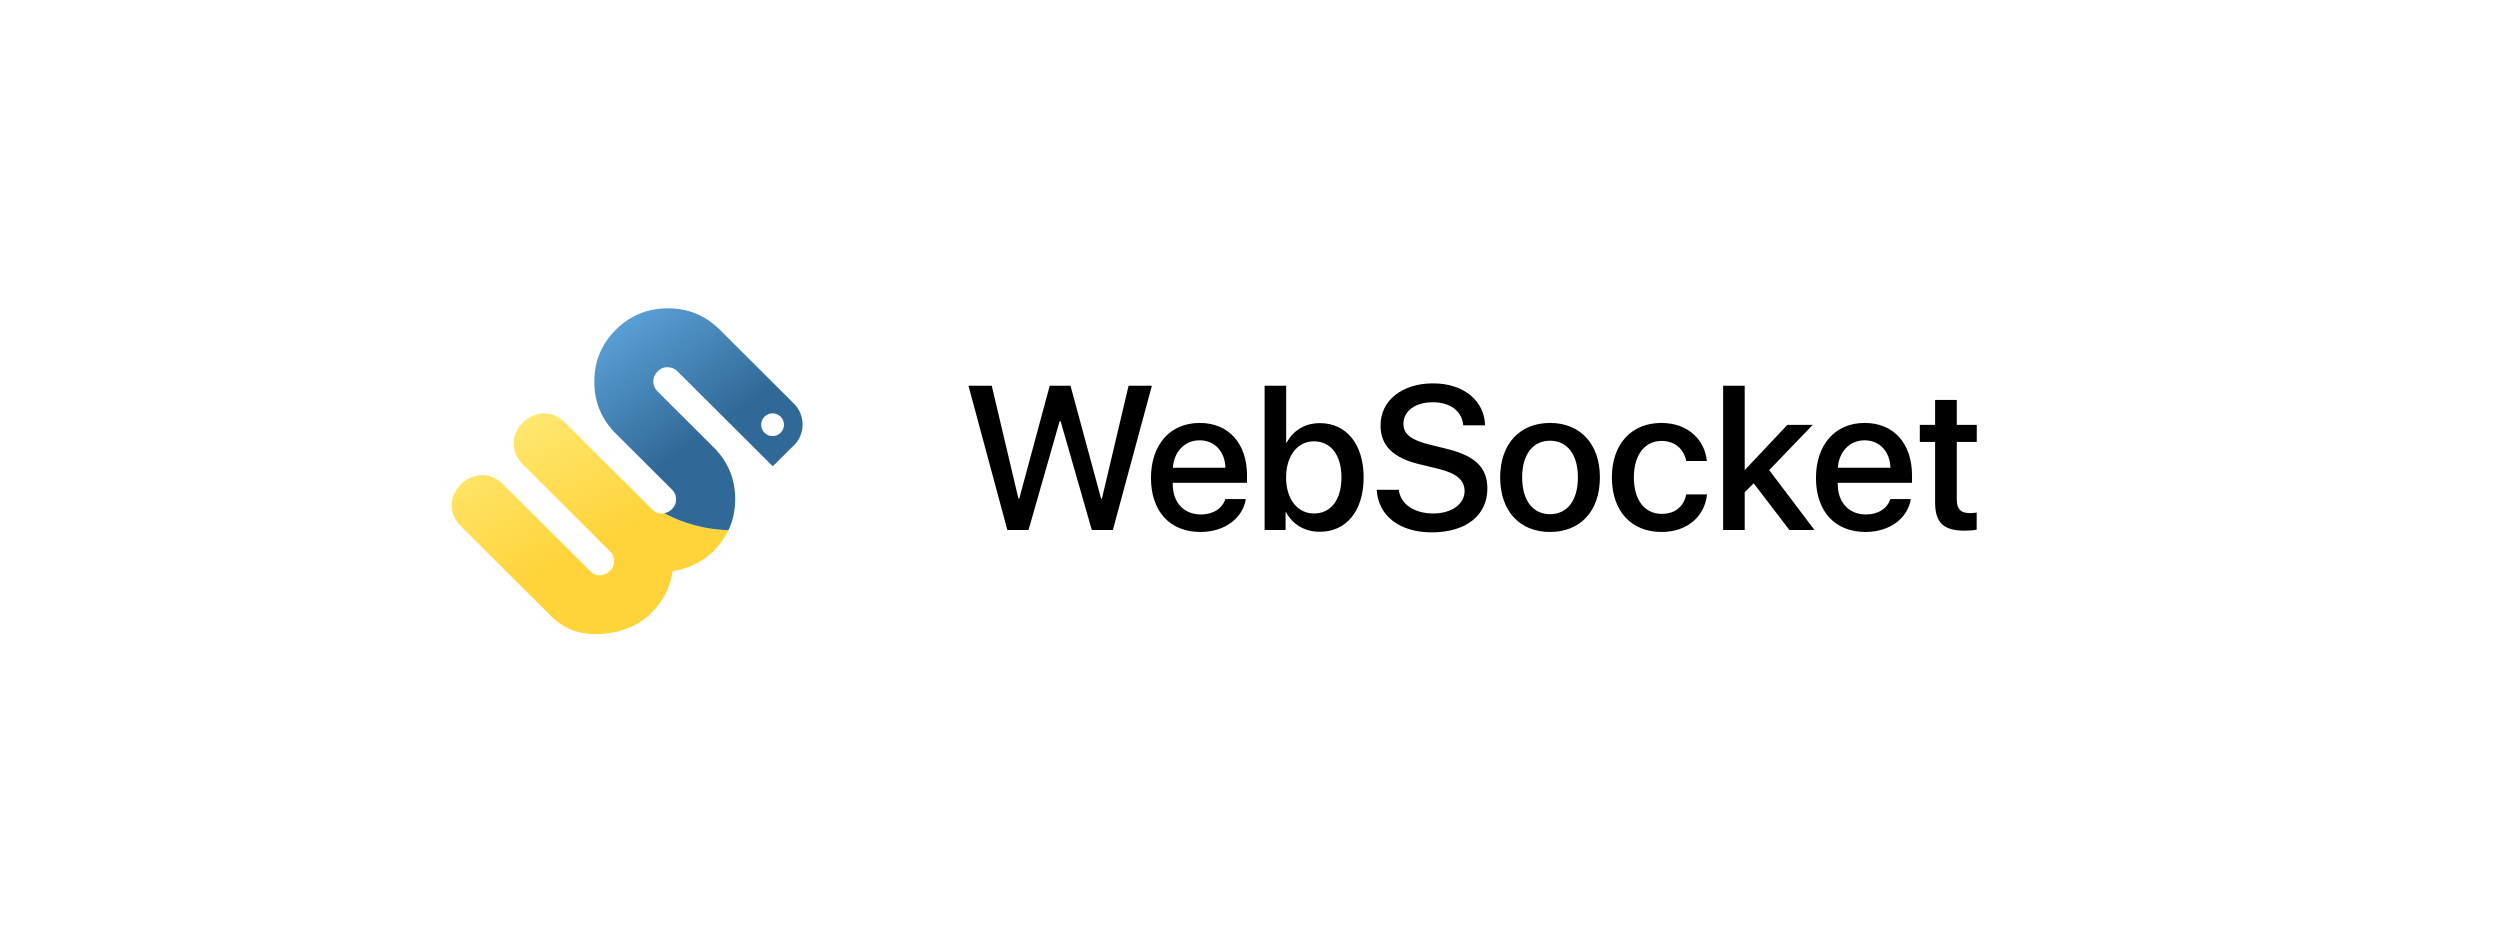 <svg width="171" height="64" viewBox="0 0 171 64" fill="none" xmlns="http://www.w3.org/2000/svg">
<g filter="url(#filter0_d_1_303)">
<rect x="10.898" y="10.5" width="149.52" height="43.19" rx="21.595" fill="white" shape-rendering="crispEdges"/>
<g clip-path="url(#clip0_1_303)">
<g clip-path="url(#clip1_1_303)">
<g clip-path="url(#clip2_1_303)">
<path d="M45.428 35.106C45.381 35.114 45.333 35.12 45.282 35.122C45.019 35.13 44.827 35.059 44.658 34.891L43.706 33.942L42.502 32.742L38.641 28.894C38.273 28.527 37.855 28.321 37.399 28.28C37.16 28.259 36.919 28.284 36.687 28.353C36.34 28.454 36.03 28.638 35.767 28.901C35.356 29.31 35.138 29.803 35.137 30.325C35.131 30.855 35.346 31.353 35.759 31.765L41.719 37.705C41.914 37.902 42.004 38.111 42.001 38.363L42.002 38.386C42.007 38.646 41.92 38.851 41.72 39.05C41.529 39.241 41.312 39.335 41.044 39.346C40.781 39.354 40.588 39.283 40.42 39.115L34.402 33.118C33.844 32.561 33.148 32.369 32.449 32.577C32.101 32.678 31.792 32.862 31.528 33.125C31.117 33.534 30.9 34.027 30.899 34.549C30.892 35.079 31.108 35.578 31.521 35.989L37.746 42.194C38.638 43.082 39.819 43.473 41.255 43.355C42.602 43.246 43.721 42.757 44.58 41.901C45.385 41.099 45.862 40.149 46.003 39.069C47.125 38.889 48.071 38.422 48.819 37.676C49.248 37.248 49.584 36.777 49.826 36.266C48.309 36.223 46.801 35.837 45.428 35.106Z" fill="url(#paint0_linear_1_303)"/>
<path d="M50.287 34.174C50.298 32.797 49.812 31.604 48.84 30.623L44.995 26.792C44.969 26.766 44.946 26.74 44.922 26.712C44.763 26.526 44.687 26.328 44.685 26.09C44.682 25.826 44.776 25.607 44.981 25.404C45.186 25.199 45.394 25.11 45.663 25.116C45.934 25.119 46.158 25.217 46.367 25.425L52.859 31.895L54.157 30.602C54.277 30.504 54.367 30.412 54.465 30.287C55.099 29.482 55.03 28.329 54.303 27.605L49.242 22.56C48.257 21.579 47.059 21.084 45.688 21.09C44.301 21.084 43.101 21.577 42.121 22.553C41.154 23.517 40.66 24.69 40.654 26.034L40.653 26.049C40.653 26.067 40.653 26.086 40.653 26.104C40.643 27.414 41.093 28.564 41.99 29.52C42.033 29.566 42.076 29.611 42.121 29.657L45.951 33.474C46.154 33.675 46.242 33.88 46.24 34.139L46.24 34.161C46.246 34.422 46.159 34.627 45.959 34.827C45.803 34.981 45.63 35.071 45.428 35.105C46.801 35.836 48.309 36.223 49.826 36.266C50.127 35.631 50.282 34.936 50.287 34.184L50.287 34.174Z" fill="url(#paint1_linear_1_303)"/>
<path d="M52.291 28.502C52.596 28.198 53.091 28.198 53.396 28.502C53.7 28.805 53.701 29.298 53.395 29.602C53.091 29.906 52.596 29.906 52.291 29.602C51.986 29.298 51.986 28.805 52.291 28.502Z" fill="white"/>
</g>
</g>
</g>
<path d="M72.478 28.812L70.352 36.25H68.903L66.244 26.386H67.836L69.662 34.11H69.716L71.801 26.386H73.223L75.315 34.11H75.37L77.195 26.386H78.788L76.121 36.25H74.679L72.546 28.812H72.478ZM82.055 30.118C81.023 30.118 80.298 30.904 80.223 31.991H83.819C83.785 30.891 83.087 30.118 82.055 30.118ZM83.812 34.138H85.213C85.008 35.45 83.764 36.387 82.117 36.387C80.004 36.387 78.726 34.958 78.726 32.688C78.726 30.433 80.025 28.929 82.055 28.929C84.051 28.929 85.295 30.337 85.295 32.518V33.023H80.216V33.112C80.216 34.363 80.968 35.19 82.151 35.19C82.992 35.19 83.614 34.767 83.812 34.138ZM90.272 36.373C89.219 36.373 88.406 35.86 87.961 35.026H87.934V36.25H86.499V26.386H87.975V30.282H88.009C88.44 29.448 89.26 28.942 90.279 28.942C92.09 28.942 93.273 30.378 93.273 32.654C93.273 34.938 92.097 36.373 90.272 36.373ZM89.875 30.186C88.754 30.186 87.968 31.171 87.968 32.654C87.968 34.151 88.754 35.122 89.875 35.122C91.038 35.122 91.755 34.179 91.755 32.654C91.755 31.144 91.038 30.186 89.875 30.186ZM94.168 33.502H95.679C95.788 34.48 96.739 35.122 98.038 35.122C99.282 35.122 100.177 34.48 100.177 33.598C100.177 32.832 99.637 32.374 98.359 32.06L97.081 31.752C95.269 31.314 94.428 30.467 94.428 29.093C94.428 27.391 95.912 26.222 98.017 26.222C100.102 26.222 101.531 27.391 101.579 29.093H100.088C99.999 28.108 99.186 27.514 97.996 27.514C96.807 27.514 95.994 28.115 95.994 28.99C95.994 29.688 96.513 30.098 97.785 30.412L98.871 30.679C100.895 31.157 101.736 31.971 101.736 33.413C101.736 35.259 100.266 36.414 97.928 36.414C95.741 36.414 94.264 35.286 94.168 33.502ZM106.022 36.387C103.964 36.387 102.611 34.972 102.611 32.654C102.611 30.344 103.971 28.929 106.022 28.929C108.073 28.929 109.433 30.344 109.433 32.654C109.433 34.972 108.08 36.387 106.022 36.387ZM106.022 35.17C107.184 35.17 107.929 34.254 107.929 32.654C107.929 31.061 107.177 30.145 106.022 30.145C104.867 30.145 104.115 31.061 104.115 32.654C104.115 34.254 104.867 35.17 106.022 35.17ZM116.748 31.533H115.339C115.189 30.768 114.615 30.159 113.651 30.159C112.509 30.159 111.757 31.109 111.757 32.654C111.757 34.233 112.516 35.149 113.665 35.149C114.574 35.149 115.168 34.65 115.339 33.816H116.761C116.604 35.348 115.38 36.387 113.651 36.387C111.593 36.387 110.253 34.978 110.253 32.654C110.253 30.371 111.593 28.929 113.637 28.929C115.49 28.929 116.618 30.118 116.748 31.533ZM119.352 32.142L122.257 29.059H123.994L121.013 32.155L124.11 36.25H122.394L119.954 33.058L119.338 33.666V36.25H117.862V26.386H119.338V32.142H119.352ZM127.541 30.118C126.509 30.118 125.785 30.904 125.709 31.991H129.305C129.271 30.891 128.574 30.118 127.541 30.118ZM129.298 34.138H130.7C130.495 35.45 129.25 36.387 127.603 36.387C125.491 36.387 124.212 34.958 124.212 32.688C124.212 30.433 125.511 28.929 127.541 28.929C129.538 28.929 130.782 30.337 130.782 32.518V33.023H125.703V33.112C125.703 34.363 126.455 35.19 127.637 35.19C128.478 35.19 129.1 34.767 129.298 34.138ZM132.361 27.356H133.844V29.059H135.211V30.227H133.844V34.192C133.844 34.815 134.118 35.095 134.719 35.095C134.87 35.095 135.109 35.081 135.205 35.06V36.23C135.04 36.27 134.712 36.298 134.384 36.298C132.928 36.298 132.361 35.744 132.361 34.356V30.227H131.315V29.059H132.361V27.356Z" fill="black"/>
</g>
<defs>
<filter id="filter0_d_1_303" x="0.898" y="0.5" width="169.52" height="63.19" filterUnits="userSpaceOnUse" color-interpolation-filters="sRGB">
<feFlood flood-opacity="0" result="BackgroundImageFix"/>
<feColorMatrix in="SourceAlpha" type="matrix" values="0 0 0 0 0 0 0 0 0 0 0 0 0 0 0 0 0 0 127 0" result="hardAlpha"/>
<feOffset/>
<feGaussianBlur stdDeviation="5"/>
<feComposite in2="hardAlpha" operator="out"/>
<feColorMatrix type="matrix" values="0 0 0 0 0 0 0 0 0 0 0 0 0 0 0 0 0 0 0.05 0"/>
<feBlend mode="normal" in2="BackgroundImageFix" result="effect1_dropShadow_1_303"/>
<feBlend mode="normal" in="SourceGraphic" in2="effect1_dropShadow_1_303" result="shape"/>
</filter>
<linearGradient id="paint0_linear_1_303" x1="35.314" y1="28.273" x2="40.139" y2="37.341" gradientUnits="userSpaceOnUse">
<stop stop-color="#FFE873"/>
<stop offset="1" stop-color="#FFD43B"/>
</linearGradient>
<linearGradient id="paint1_linear_1_303" x1="43.976" y1="21.09" x2="49.496" y2="28.86" gradientUnits="userSpaceOnUse">
<stop stop-color="#5A9FD4"/>
<stop offset="1" stop-color="#306998"/>
</linearGradient>
<clipPath id="clip0_1_303">
<rect width="24" height="24" fill="white" transform="translate(30.898 20.09)"/>
</clipPath>
<clipPath id="clip1_1_303">
<rect width="24" height="24" fill="white" transform="translate(30.898 20.09)"/>
</clipPath>
<clipPath id="clip2_1_303">
<rect width="24" height="24" fill="white" transform="translate(30.898 20.09)"/>
</clipPath>
</defs>
</svg>
